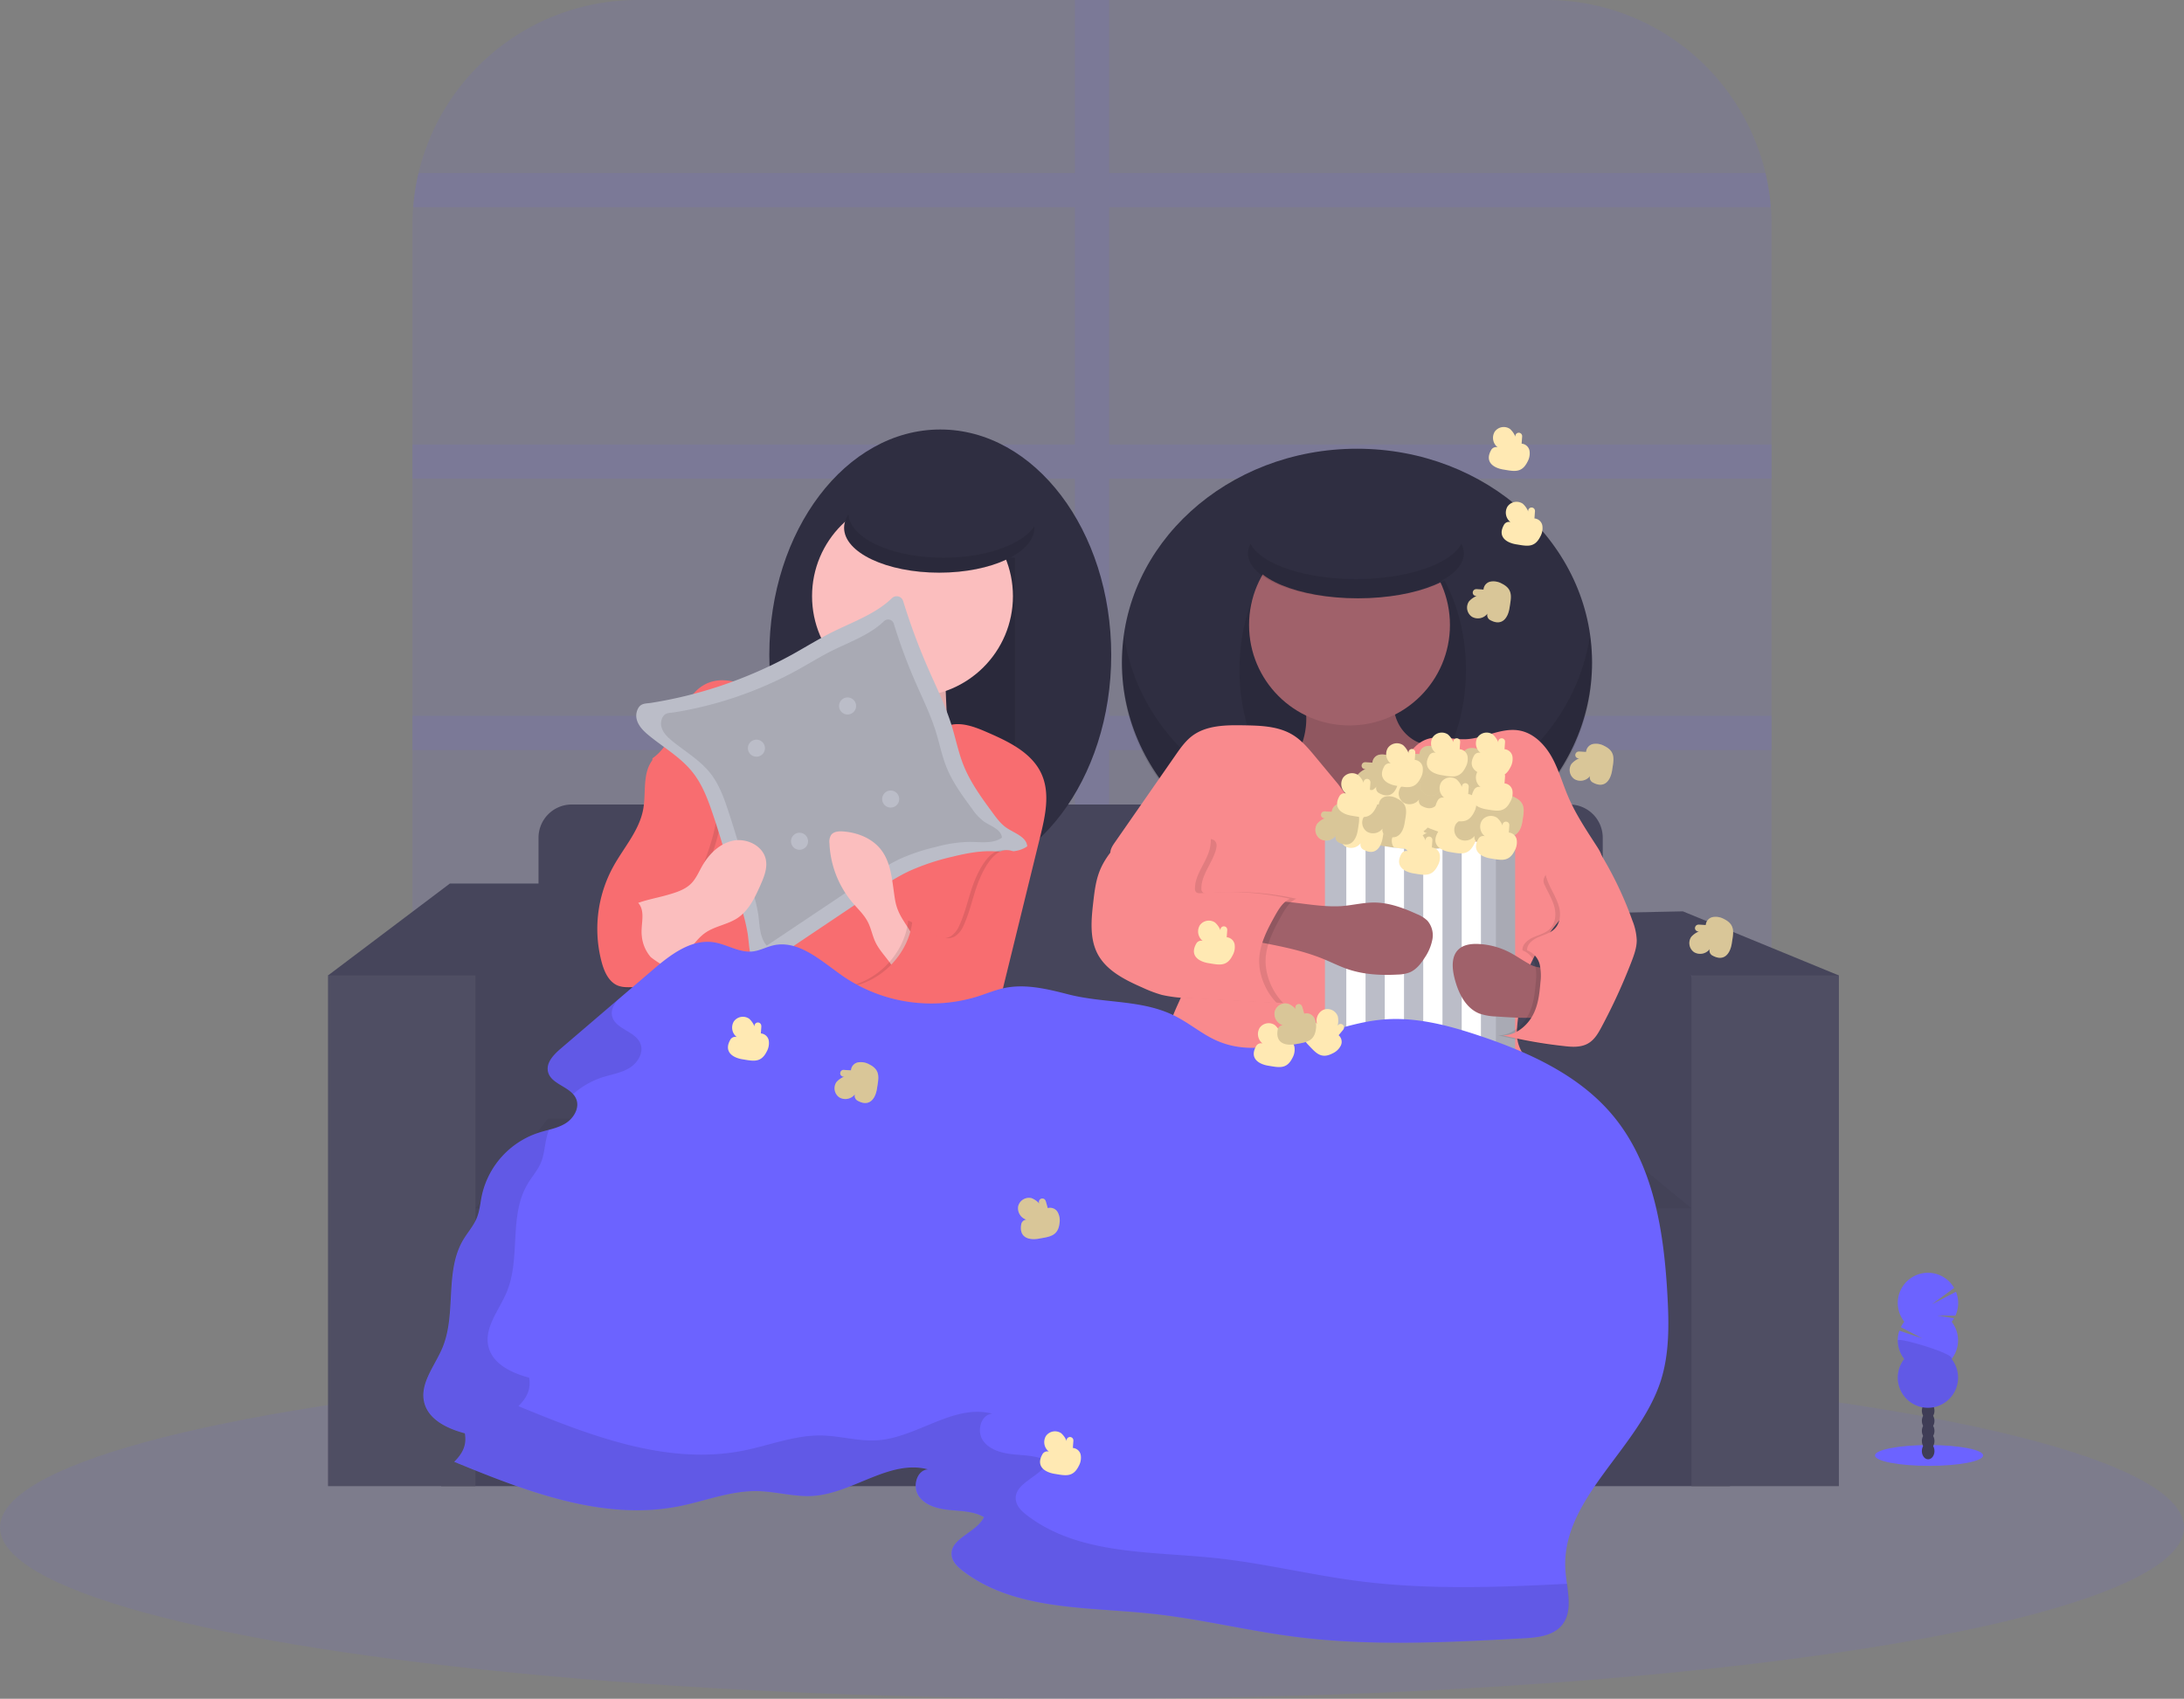 <svg xmlns="http://www.w3.org/2000/svg" data-name="Layer 1" width="1022" height="795"><rect width="100%" height="100%" fill="#808080" stroke="none"/><path d="M829 105.37v425.26A105.34 105.34 0 0 1 723.63 636H298.37a105 105 0 0 1-65.55-22.86 106.41 106.41 0 0 1-20.26-21.34A105.38 105.38 0 0 1 193 530.63V105.37q0-4.23.33-8.37a104 104 0 0 1 2.51-16A105.4 105.4 0 0 1 298.37 0h425.26a105.4 105.4 0 0 1 102.53 81 104 104 0 0 1 2.51 16q.33 4.14.33 8.37Z" fill="#6c63ff" opacity=".1"/><path d="M519 335h310v16H519v111h310v16H519v158h-16V478H193v-16h310V351H193v-16h310V224H193v-16h310V97H193.33a104 104 0 0 1 2.51-16H503V0h16v81h307.16a104 104 0 0 1 2.51 16H519v111h310v16H519Z" fill="#6c63ff" opacity=".1"/><ellipse cx="511" cy="714.83" rx="511" ry="80.17" fill="#6c63ff" opacity=".1"/><ellipse cx="902.7" cy="681.14" rx="25.3" ry="4.87" fill="#6c63ff"/><ellipse cx="902.28" cy="679.08" rx="2.95" ry="3.86" fill="#3f3d56"/><ellipse cx="902.28" cy="674.36" rx="2.95" ry="3.86" fill="#3f3d56"/><ellipse cx="902.28" cy="669.65" rx="2.95" ry="3.86" fill="#3f3d56"/><ellipse cx="902.28" cy="664.94" rx="2.95" ry="3.86" fill="#3f3d56"/><ellipse cx="902.28" cy="660.22" rx="2.95" ry="3.86" fill="#3f3d56"/><ellipse cx="902.28" cy="655.51" rx="2.95" ry="3.86" fill="#3f3d56"/><ellipse cx="902.28" cy="650.8" rx="2.95" ry="3.86" fill="#3f3d56"/><path d="M913.3 618.55a13.58 13.58 0 0 0 1.1-1.62l-7.74-1.27 8.37.06a14.16 14.16 0 0 0 .27-11.18l-11.23 5.83 10.36-7.62a14.12 14.12 0 1 0-23.31 15.8 14.43 14.43 0 0 0-1.61 2.57l10 5.22-10.71-3.6a14.09 14.09 0 0 0 2.27 13.25 14.11 14.11 0 1 0 22.18 0 14.1 14.1 0 0 0 0-17.44Z" fill="#6c63ff"/><path d="M888.1 627.27a14.05 14.05 0 0 0 3 8.72 14.11 14.11 0 1 0 22.18 0c1.91-2.4-25.18-10.3-25.18-8.72Z" opacity=".1"/><path fill="#46455b" d="M206.5 557h603v138.5h-603zm4-143.5-57 43 44 40 25-40 34-43h-46zm589 52-8-9-51-29 47-1 73 30-30 19-31-10z"/><path fill="#46455b" d="m206.5 467.5 50-54v124l-34 28-21-29 5-69zm594 22-9-33-17-22-34-7v138h69l-9-76z"/><path d="M267.55 376.5h466.9A15.55 15.55 0 0 1 750 392.05V534.5H252V392.05a15.55 15.55 0 0 1 15.55-15.55Z" fill="#46455b"/><path fill="#46455b" d="m222.5 565.5 34-42h484l51 42h-569z"/><path opacity=".05" d="m222.5 565.5 34-42h484l51 42h-569z"/><path fill="#46455b" d="M153.5 456.5h69v239h-69z"/><path fill="#fff" opacity=".05" d="M153.5 456.5h69v239h-69z"/><path fill="#46455b" d="M791.5 456.5h69v239h-69z"/><path fill="#fff" opacity=".05" d="M791.5 456.5h69v239h-69z"/><ellipse cx="440" cy="306.5" rx="80" ry="105.5" fill="#2f2e41"/><path fill="#2f2e41" d="M386 261h89v124h-89z"/><path opacity=".1" d="M386 261h89v124h-89z"/><path d="M392.46 333.72a26.08 26.08 0 0 1-23.3 9.34c-.4 6.22 3.82 11.68 7.81 16.47L408.2 397a1.75 1.75 0 0 0 3.1.26l47.7-45.25c-4.76 2-10.39-1.17-13-5.63s-2.87-9.82-3.11-15q-.52-11.6-1-23.18c-.08-1.72-.25-3.62-1.52-4.78a6.52 6.52 0 0 0-3.4-1.29c-7.53-1.29-31-8-35.35-.08-2 3.61-1.1 10.65-2 14.73-1.35 6.05-3.26 12.08-7.16 16.94Z" fill="#fbbebe"/><path d="M392.46 333.72a26.08 26.08 0 0 1-23.3 9.34c-.4 6.22 3.82 11.68 7.81 16.47L408.2 397a1.75 1.75 0 0 0 3.1.26l47.7-45.25c-4.76 2-10.39-1.17-13-5.63s-2.87-9.82-3.11-15q-.52-11.6-1-23.18c-.08-1.72-.25-3.62-1.52-4.78a6.52 6.52 0 0 0-3.4-1.29c-7.53-1.29-31-8-35.35-.08-2 3.61-1.1 10.65-2 14.73-1.35 6.05-3.26 12.08-7.16 16.94Z" opacity=".1"/><circle cx="427" cy="279" r="47" fill="#fbbebe"/><path d="m410 373.64-7.54-23.77c-3-9.52-7.26-20.31-16.76-23.38-6-1.92-12.47-.16-18.72-.69-12.16-1.05-24-10.72-35.37-6.29-14 5.44-13.88 26.94-26.31 35.38 0 20.09 6.49 38.75 10 58.52s4.52 41.11-4.64 59c-3.88 7.58-9.43 14.18-13.57 21.62a67.15 67.15 0 0 0-7.94 40.28q79.62 1 159.26.48c-.49-6.88-3.56-13.66-4.06-20.54a14.21 14.21 0 0 1 .48-6.2c1.17-3 4.15-4.79 6.7-6.74a34.55 34.55 0 0 0 8.53-9.58c3.54-5.89 5.22-12.68 6.86-19.36l19.88-81c2.37-9.65 4.67-20.18.55-29.22-4.52-9.93-15.36-15.09-25.37-19.44-6-2.63-12.9-5.29-19-2.87-5 2-8.14 6.79-11.3 11.13A110.66 110.66 0 0 1 410 373.64Z" fill="#f86d70"/><path d="M304.77 362.02c-1.56 5.84-.69 12.08-1.84 18-1.93 9.91-9.16 17.79-14 26.63a60.57 60.57 0 0 0-5.3 44.92c1.22 4.41 3.39 9.13 7.67 10.75 3.06 1.17 6.48.44 9.75.73 4.32.38 8.81 2.52 12.8.82 4.93-2.1 5.91-8.51 6.45-13.84a162.14 162.14 0 0 1 7.93-36.29c4-11.76 9.49-23.43 9.41-35.86-.06-8.76-11.28-.7-18.6-5.89-8.26-5.82-11.56-20.06-14.27-9.97Z" opacity=".1"/><path d="M302.77 361.02c-1.56 5.84-.69 12.08-1.84 18-1.93 9.91-9.16 17.79-14 26.63a60.57 60.57 0 0 0-5.3 44.92c1.22 4.41 3.39 9.13 7.67 10.75 3.06 1.17 6.48.44 9.75.73 4.32.38 8.81 2.52 12.8.82 4.93-2.1 5.91-8.51 6.45-13.84a162.14 162.14 0 0 1 7.93-36.29c4-11.76 9.49-23.43 9.41-35.86-.06-8.76-3.91-18.44-11.23-23.63-8.26-5.82-18.93-2.32-21.64 7.77Z" fill="#f86d70"/><path d="M371.2 306.03c6-3.36 11.91-7 18.09-10.12 9.66-4.83 20.52-8.6 28.12-16a3.17 3.17 0 0 1 5.22 1.37 295.43 295.43 0 0 0 11.59 31.32c3.84 8.8 8.12 17.44 11 26.6 2 6.37 3.25 13 5.74 19.13 3.25 8 8.44 15.12 13.59 22.1 1.89 2.58 3.84 5.2 6.49 7 3.72 2.53 9.27 4.15 9.66 8.63-4.83 3.49-11.4 2.34-17.35 2.29s-12 1.18-17.88 2.63a107.71 107.71 0 0 0-20 6.68c-6.26 2.95-12 6.83-17.8 10.69l-53.17 35.67c-3.91-4.47-3.76-11-4.6-16.92a88 88 0 0 0-3.08-12.57l-5.3-17.85c-2.52-8.48-5-16.95-7.84-25.34-2.34-7-4.94-14.07-9.52-19.85-5.52-7-13.46-11.54-20.35-17.17-2.44-2-4.85-4.28-5.76-7.3a7.14 7.14 0 0 1 .8-5.92c1.46-2.11 3.55-1.8 5.87-2.17q8.49-1.35 16.84-3.41a204 204 0 0 0 32.27-10.94q8.89-3.84 17.37-8.55Z" fill="#bbbdc8"/><path d="M373.38 313.43c5.27-2.92 10.39-6.12 15.78-8.82 8.44-4.22 17.9-7.5 24.53-13.93a2.76 2.76 0 0 1 4.56 1.19 257 257 0 0 0 10.11 27.32c3.35 7.68 7.08 15.22 9.57 23.21 1.72 5.55 2.83 11.3 5 16.69 2.83 7 7.37 13.19 11.85 19.28a24.77 24.77 0 0 0 5.66 6.1c3.26 2.21 8.1 3.62 8.43 7.54-4.21 3-9.94 2-15.13 2a62.53 62.53 0 0 0-15.59 2.3 93.19 93.19 0 0 0-17.43 5.83 119.35 119.35 0 0 0-15.53 9.36l-46.39 31.07c-3.41-3.9-3.27-9.63-4-14.77a76.83 76.83 0 0 0-2.68-11l-4.63-15.57c-2.2-7.4-4.4-14.79-6.84-22.11-2-6.11-4.3-12.27-8.3-17.32-4.82-6.09-11.74-10.06-17.76-15-2.12-1.73-4.23-3.73-5-6.36a6.21 6.21 0 0 1 .7-5.16c1.27-1.85 3.1-1.58 5.12-1.9q7.41-1.17 14.69-3a176.68 176.68 0 0 0 28.15-9.54q7.75-3.34 15.13-7.41Z" opacity=".1"/><circle cx="353.97" cy="350.14" r="4" fill="#bbbdc8"/><circle cx="396.62" cy="330.39" r="4" fill="#bbbdc8"/><circle cx="374.14" cy="393.7" r="4" fill="#bbbdc8"/><circle cx="416.79" cy="373.95" r="4" fill="#bbbdc8"/><path d="M312.29 418.84c4-1.15 8.21-2.41 11.15-5.36 2.28-2.3 3.55-5.39 5.15-8.21 3.19-5.63 8.24-10.62 14.59-11.86s13.81 2.43 15.17 8.76c.88 4.12-.84 8.31-2.55 12.17-2.56 5.78-5.45 11.84-10.73 15.33-4.62 3.05-10.51 3.72-15.05 6.89-4 2.8-6.52 7.23-10 10.68a26.43 26.43 0 0 1-16.94 7.55 5.73 5.73 0 0 1-2.85-.39 6.29 6.29 0 0 1-2.16-2.13c-2.94-4-5.92-8.12-7.48-12.85-5.43-16.49 9.94-17.21 21.7-20.58Zm106.54 2.2c-1.35-8.06-1.53-16.85-6.51-23.33-4.17-5.41-11.1-8.15-17.92-8.61-2-.14-4.35.06-5.51 1.7a6.1 6.1 0 0 0-.75 3.82A46.13 46.13 0 0 0 399 422.5c2.49 2.92 5.38 5.58 7.12 9 1.52 2.95 2.08 6.32 3.49 9.32 1.84 3.91 5 7 7.42 10.6a30.49 30.49 0 0 1 5.1 17.43c2.64-4.31 2.32-9.7 2.57-14.75.33-7.11 5.31-11 2.08-16.8s-6.78-9.21-7.95-16.26Z" fill="#fbbebe"/><path d="M455.74 413.01c-2.53 6.6-3.83 13.66-6.81 20.07a11.2 11.2 0 0 1-3.88 5c-3.2 2-7.43.76-10.61-1.23s-6-4.73-9.47-6.05c-1.56 15.19-14.18 28.56-29.26 31 9 8.27 18.48 17.46 20.51 29.5.38 2.21.51 4.56 1.69 6.47 1.9 3.05 5.91 4.05 9.51 4 9.15-.07 17.54-4.9 25.18-10 2.58-1.7 5.19-3.52 6.91-6.08s2.46-5.81 3.11-8.91q6.63-31.51 13.25-63.05c1.2-5.71 1-16.93-7.86-15.8-6.01.88-10.41 10.25-12.27 15.08Z" opacity=".1"/><path d="M457.74 413.01c-2.53 6.6-3.83 13.66-6.81 20.07a11.2 11.2 0 0 1-3.88 5c-3.2 2-7.43.76-10.61-1.23s-6-4.73-9.47-6.05c-1.56 15.19-14.18 28.56-29.26 31 9 8.27 18.48 17.46 20.51 29.5.38 2.21.51 4.56 1.69 6.47 1.9 3.05 5.91 4.05 9.51 4 9.15-.07 17.54-4.9 25.18-10 2.58-1.7 5.19-3.52 6.91-6.08s2.46-5.81 3.11-8.91q6.63-31.51 13.25-63.05c1.2-5.71 1-16.93-7.86-15.8-6.01.88-10.41 10.25-12.27 15.08Zm-145.88 39c-.36 1.83-2.17 2.94-3.81 3.82-3.17 1.71-6.62 3.48-10.19 3s-6.56-3.12-8.9-5.92a22.82 22.82 0 0 1-3-4.36c-3.61-7.13-4-37.47 10.92-27.57 6.16 4.1 2.69 11.1 3.46 17.13a17.52 17.52 0 0 0 4.09 9.7c.45.52 7.2 5.38 7.43 4.2Z" fill="#f86d70"/><ellipse cx="439.5" cy="247" rx="44.5" ry="21" fill="#2f2e41"/><path d="M441.5 261c-24.08 0-43.67-9-44.46-20.3a11.34 11.34 0 0 0-2 6.3c0 11.6 19.92 21 44.5 21s44.5-9.4 44.5-21v-.7c-5.75 8.52-22.61 14.7-42.54 14.7Z" opacity=".1"/><ellipse cx="635" cy="310" rx="110" ry="100" fill="#2f2e41"/><path d="M635 384c-55.71 0-101.75-37.66-109-86.5a92.66 92.66 0 0 0-1 13.5c0 55.23 49.25 100 110 100s110-44.77 110-100a92.66 92.66 0 0 0-1-13.5c-7.25 48.84-53.29 86.5-109 86.5Z" opacity=".1"/><ellipse cx="633" cy="313.5" rx="53" ry="71.5" fill="#2f2e41"/><ellipse cx="633" cy="313.5" rx="53" ry="71.5" opacity=".1"/><path d="M608.63 349.74c-2 4.94-6 10.19-12 10.57 8 6.57 16.1 13.21 25.66 18s20.88 7.6 31.76 5.88c7.68-1.21 14.66-4.58 21.18-8.27 11.1-6.28 22-14.53 24.81-25.71a181.38 181.38 0 0 1-25-.47c-4.31-.37-8.72-.94-12.46-2.82a19.43 19.43 0 0 1-9.57-11.7c-1.49-4.72-1.46-9.69-1.19-14.58.15-2.85.26-6-1.93-8.18s-5.81-2.47-9.1-2.54a125.05 125.05 0 0 0-19.79 1.17 68 68 0 0 0-10.19 1.85c-4.34 1.32-3.93.81-2.88 4.44 3.26 11.12 5.25 21.12.7 32.36Z" fill="#a0616a"/><path d="M608.63 349.74c-2 4.94-6 10.19-12 10.57 8 6.57 16.1 13.21 25.66 18s20.88 7.6 31.76 5.88c7.68-1.21 14.66-4.58 21.18-8.27 11.1-6.28 22-14.53 24.81-25.71a181.38 181.38 0 0 1-25-.47c-4.31-.37-8.72-.94-12.46-2.82a19.43 19.43 0 0 1-9.57-11.7c-1.49-4.72-1.46-9.69-1.19-14.58.15-2.85.26-6-1.93-8.18s-5.81-2.47-9.1-2.54a125.05 125.05 0 0 0-19.79 1.17 68 68 0 0 0-10.19 1.85c-4.34 1.32-3.93.81-2.88 4.44 3.26 11.12 5.25 21.12.7 32.36Z" opacity=".1"/><circle cx="631.5" cy="292.5" r="47" fill="#a0616a"/><path d="M615.3 353.88c-3.07-3.68-6.23-7.44-10.32-9.94-6.7-4.11-15-4.37-22.85-4.5-8.51-.15-17.76-.07-24.49 5.14-3 2.35-5.3 5.57-7.49 8.73l-28.51 41c-1.11 1.6-2.28 3.41-2 5.34a7.84 7.84 0 0 0 2 3.69L553 442.5c1.79 2.23 3.64 4.58 4.24 7.38s-.14 5.74-1.1 8.46c-3.79 10.79-11 21-10.34 32.37.47 7.42 4.35 14.24 9.1 20 10.9 13.13 26.59 21.67 43 26.33s33.64 5.68 50.71 5.79c32.18.21 66-3.3 92.58-21.45L720.3 501.7c-4.13-3.9-8.46-8.1-9.89-13.6-1-3.7-.52-7.6-.07-11.39.84-6.93 1.68-13.91 3.92-20.51 6.23-18.39 22.24-31.48 32.92-47.69 1.34-2 2.64-4.3 2.49-6.73-.12-2.05-1.26-3.88-2.37-5.6-4.88-7.57-9.94-15.1-13.48-23.38-2.64-6.16-4.43-12.71-7.7-18.56s-8.46-11.11-15-12.34c-8.42-1.58-16.63 3.69-25.18 4.05-6.26.27-12.79-2.08-18.64.15-6.94 2.65-10 10.47-13.89 16.82-2.87 4.73-11.43 17.67-18.14 14.49-3.65-1.74-7-8-9.62-11.07Z" fill="#f98a8d"/><path d="M652.74 385.67a8.06 8.06 0 0 0-5.22-.94 4.09 4.09 0 0 0-3.31 3.74l-2.89-.17a3.23 3.23 0 0 0-1 .05 1.611 1.611 0 0 0 .68 3.15 9.64 9.64 0 0 0-3.69 2.6 5.17 5.17 0 0 0 1.4 7.14 5.6 5.6 0 0 0 7.26-1.48 2.63 2.63 0 0 0 1.4 3.09c5.42 2.93 8.18-1.05 8.92-5.66.84-5.06 1.92-8.82-3.55-11.52Z" fill="#ffe9b3"/><path d="M652.74 385.67a8.06 8.06 0 0 0-5.22-.94 4.09 4.09 0 0 0-3.31 3.74l-2.89-.17a3.23 3.23 0 0 0-1 .05 1.611 1.611 0 0 0 .68 3.15 9.64 9.64 0 0 0-3.69 2.6 5.17 5.17 0 0 0 1.4 7.14 5.6 5.6 0 0 0 7.26-1.48 2.63 2.63 0 0 0 1.4 3.09c5.42 2.93 8.18-1.05 8.92-5.66.84-5.06 1.92-8.82-3.55-11.52Z" opacity=".15"/><path d="M667.5 382.27a8 8 0 0 0-5.22-.93 4.06 4.06 0 0 0-3.3 3.73l-2.89-.17a3.3 3.3 0 0 0-1 .05 1.66 1.66 0 0 0-1.13 1.91 1.64 1.64 0 0 0 1.87 1.19 9.71 9.71 0 0 0-3.69 2.6 5.18 5.18 0 0 0 1.4 7.14 5.61 5.61 0 0 0 7.27-1.47 2.62 2.62 0 0 0 1.39 3.08c5.43 2.94 8.18-1 8.93-5.65.77-5.02 1.87-8.78-3.63-11.48Z" fill="#ffe9b3"/><path d="M679.54 383.99a8 8 0 0 0-5.21-.93 4.06 4.06 0 0 0-3.31 3.73l-2.89-.17a3.22 3.22 0 0 0-1 .05 1.66 1.66 0 0 0-1.13 1.91 1.64 1.64 0 0 0 1.87 1.19 9.56 9.56 0 0 0-3.69 2.6 5.17 5.17 0 0 0 1.4 7.14 5.59 5.59 0 0 0 7.26-1.47 2.62 2.62 0 0 0 1.4 3.08c5.42 2.94 8.17-1.05 8.92-5.65.78-4.97 1.84-8.78-3.62-11.48Z" fill="#ffe9b3"/><path d="M679.54 383.99a8 8 0 0 0-5.21-.93 4.06 4.06 0 0 0-3.31 3.73l-2.89-.17a3.22 3.22 0 0 0-1 .05 1.66 1.66 0 0 0-1.13 1.91 1.64 1.64 0 0 0 1.87 1.19 9.56 9.56 0 0 0-3.69 2.6 5.17 5.17 0 0 0 1.4 7.14 5.59 5.59 0 0 0 7.26-1.47 2.62 2.62 0 0 0 1.4 3.08c5.42 2.94 8.17-1.05 8.92-5.65.78-4.97 1.84-8.78-3.62-11.48Z" opacity=".15"/><path d="M709 391v107.42a2.59 2.59 0 0 1-2.58 2.58h-83.84a2.59 2.59 0 0 1-2.58-2.58V391a2.58 2.58 0 0 1 3.61-2.37q3.2 1.38 6.39 2.55 4.5 1.65 9 2.87c3 .81 6 1.48 9 2s6 .92 9 1.16 6 .34 9 .28 6-.23 9-.56 6-.82 9-1.45 6-1.37 9-2.28c2.33-.71 4.67-1.5 7-2.38 1.8-.67 3.59-1.4 5.39-2.18A2.58 2.58 0 0 1 709 391Z" fill="#bbbdc8"/><path d="M639 394.05v107h-9V391.18q4.5 1.65 9 2.87Zm18 3.15V501h-9V396c3 .58 6 .96 9 1.2Zm18-.28V501h-9V397.5q4.5-.08 9-.58Zm18-3.73V501h-9V395.5q4.5-.94 9-2.31Z" fill="#fff"/><path d="M709 391v107.42a2.59 2.59 0 0 1-2.58 2.58H700V390.81c1.8-.67 3.59-1.4 5.39-2.18A2.58 2.58 0 0 1 709 391Z" opacity=".1"/><path d="M643.41 380.55a8 8 0 0 0-5.21-.93 4.06 4.06 0 0 0-3.31 3.73l-2.89-.17a3.22 3.22 0 0 0-1 .05 1.66 1.66 0 0 0-1.13 1.91 1.64 1.64 0 0 0 1.87 1.19 9.56 9.56 0 0 0-3.69 2.6 5.17 5.17 0 0 0 1.4 7.14 5.6 5.6 0 0 0 7.26-1.47 2.62 2.62 0 0 0 1.4 3.08c5.42 2.93 8.17-1.05 8.92-5.65.78-5.02 1.86-8.78-3.62-11.48Zm15-17a8 8 0 0 0-5.21-.93 4.06 4.06 0 0 0-3.31 3.73l-2.89-.17a3.22 3.22 0 0 0-1 .05 1.66 1.66 0 0 0-1.13 1.91 1.64 1.64 0 0 0 1.87 1.19 9.56 9.56 0 0 0-3.69 2.6 5.17 5.17 0 0 0 1.4 7.14 5.6 5.6 0 0 0 7.26-1.47 2.62 2.62 0 0 0 1.4 3.08c5.42 2.93 8.17-1.05 8.92-5.65.78-5.02 1.86-8.78-3.62-11.48Z" fill="#ffe9b3"/><path d="M668.6 386.64a8 8 0 0 0 1.93-4.94 4.06 4.06 0 0 0-3-4l.73-2.8a3 3 0 0 0 .15-1 1.591 1.591 0 0 0-3.18.12 9.57 9.57 0 0 0-1.83-4.12 5.18 5.18 0 0 0-7.28 0 5.6 5.6 0 0 0 0 7.41 2.63 2.63 0 0 0-3.3.78c-3.93 4.74-.56 8.22 3.81 9.85 4.78 1.76 8.26 3.56 11.97-1.3Z" fill="#ffe9b3"/><path d="M681.6 386.64a8 8 0 0 0 1.93-4.94 4.06 4.06 0 0 0-3-4l.73-2.8a3 3 0 0 0 .15-1 1.591 1.591 0 0 0-3.18.12 9.57 9.57 0 0 0-1.83-4.12 5.18 5.18 0 0 0-7.28 0 5.6 5.6 0 0 0 0 7.41 2.63 2.63 0 0 0-3.3.78c-3.93 4.74-.56 8.22 3.81 9.85 4.78 1.76 8.26 3.56 11.97-1.3Z" fill="#ffe9b3"/><path d="M689.74 395.19a8 8 0 0 0 1-5.21 4.07 4.07 0 0 0-3.7-3.35l.21-2.88a3.3 3.3 0 0 0 0-1 1.59 1.59 0 0 0-3.1.71 9.73 9.73 0 0 0-2.56-3.72 5.18 5.18 0 0 0-7.16 1.32 5.6 5.6 0 0 0 1.4 7.28 2.63 2.63 0 0 0-3.1 1.37c-3 5.39 1 8.19 5.56 9 4.95.79 8.71 1.92 11.45-3.52Zm-40-16a8 8 0 0 0 1-5.21 4.07 4.07 0 0 0-3.7-3.35l.21-2.88a3.3 3.3 0 0 0 0-1 1.59 1.59 0 0 0-3.1.71 9.73 9.73 0 0 0-2.56-3.72 5.18 5.18 0 0 0-7.16 1.32 5.6 5.6 0 0 0 1.4 7.28 2.63 2.63 0 0 0-3.1 1.37c-3 5.39 1 8.19 5.56 9 4.95.79 8.71 1.92 11.45-3.52Z" fill="#ffe9b3"/><path d="M653.74 373.67a8.06 8.06 0 0 0-5.22-.94 4.09 4.09 0 0 0-3.31 3.74l-2.89-.17a3.23 3.23 0 0 0-1 .05 1.611 1.611 0 0 0 .68 3.15 9.64 9.64 0 0 0-3.69 2.6 5.17 5.17 0 0 0 1.4 7.14 5.6 5.6 0 0 0 7.26-1.48 2.63 2.63 0 0 0 1.4 3.09c5.42 2.93 8.18-1.05 8.92-5.66.84-5.06 1.92-8.82-3.55-11.52Z" fill="#ffe9b3"/><path d="M653.74 373.67a8.06 8.06 0 0 0-5.22-.94 4.09 4.09 0 0 0-3.31 3.74l-2.89-.17a3.23 3.23 0 0 0-1 .05 1.611 1.611 0 0 0 .68 3.15 9.64 9.64 0 0 0-3.69 2.6 5.17 5.17 0 0 0 1.4 7.14 5.6 5.6 0 0 0 7.26-1.48 2.63 2.63 0 0 0 1.4 3.09c5.42 2.93 8.18-1.05 8.92-5.66.84-5.06 1.92-8.82-3.55-11.52Z" opacity=".15"/><path d="M696.75 377.11a8 8 0 0 0-5.22-.93 4.07 4.07 0 0 0-3.31 3.73l-2.88-.17a3.28 3.28 0 0 0-1 .05 1.66 1.66 0 0 0-1.13 1.91 1.64 1.64 0 0 0 1.87 1.19 9.71 9.71 0 0 0-3.69 2.6 5.18 5.18 0 0 0 1.4 7.14 5.6 5.6 0 0 0 7.26-1.47 2.62 2.62 0 0 0 1.4 3.08c5.42 2.93 8.18-1.05 8.92-5.66.77-5.01 1.85-8.77-3.62-11.47Z" fill="#ffe9b3"/><path d="M696.75 377.11a8 8 0 0 0-5.22-.93 4.07 4.07 0 0 0-3.31 3.73l-2.88-.17a3.28 3.28 0 0 0-1 .05 1.66 1.66 0 0 0-1.13 1.91 1.64 1.64 0 0 0 1.87 1.19 9.71 9.71 0 0 0-3.69 2.6 5.18 5.18 0 0 0 1.4 7.14 5.6 5.6 0 0 0 7.26-1.47 2.62 2.62 0 0 0 1.4 3.08c5.42 2.93 8.18-1.05 8.92-5.66.77-5.01 1.85-8.77-3.62-11.47Z" opacity=".15"/><path d="M670.75 360.11a8 8 0 0 0-5.22-.93 4.07 4.07 0 0 0-3.31 3.73l-2.88-.17a3.28 3.28 0 0 0-1 .05 1.66 1.66 0 0 0-1.13 1.91 1.64 1.64 0 0 0 1.87 1.19 9.71 9.71 0 0 0-3.69 2.6 5.18 5.18 0 0 0 1.4 7.14 5.6 5.6 0 0 0 7.26-1.47 2.62 2.62 0 0 0 1.4 3.08c5.42 2.93 8.18-1.05 8.92-5.66.77-5.01 1.85-8.77-3.62-11.47Z" fill="#ffe9b3"/><path d="M670.75 360.11a8 8 0 0 0-5.22-.93 4.07 4.07 0 0 0-3.31 3.73l-2.88-.17a3.28 3.28 0 0 0-1 .05 1.66 1.66 0 0 0-1.13 1.91 1.64 1.64 0 0 0 1.87 1.19 9.71 9.71 0 0 0-3.69 2.6 5.18 5.18 0 0 0 1.4 7.14 5.6 5.6 0 0 0 7.26-1.47 2.62 2.62 0 0 0 1.4 3.08c5.42 2.93 8.18-1.05 8.92-5.66.77-5.01 1.85-8.77-3.62-11.47Z" opacity=".15"/><path d="M650.75 354.11a8 8 0 0 0-5.22-.93 4.07 4.07 0 0 0-3.31 3.73l-2.88-.17a3.28 3.28 0 0 0-1 .05 1.66 1.66 0 0 0-1.13 1.91 1.64 1.64 0 0 0 1.87 1.19 9.71 9.71 0 0 0-3.69 2.6 5.18 5.18 0 0 0 1.4 7.14 5.6 5.6 0 0 0 7.26-1.47 2.62 2.62 0 0 0 1.4 3.08c5.42 2.93 8.18-1.05 8.92-5.66.77-5.01 1.85-8.77-3.62-11.47Z" fill="#ffe9b3"/><path d="M650.75 354.11a8 8 0 0 0-5.22-.93 4.07 4.07 0 0 0-3.31 3.73l-2.88-.17a3.28 3.28 0 0 0-1 .05 1.66 1.66 0 0 0-1.13 1.91 1.64 1.64 0 0 0 1.87 1.19 9.71 9.71 0 0 0-3.69 2.6 5.18 5.18 0 0 0 1.4 7.14 5.6 5.6 0 0 0 7.26-1.47 2.62 2.62 0 0 0 1.4 3.08c5.42 2.93 8.18-1.05 8.92-5.66.77-5.01 1.85-8.77-3.62-11.47Z" opacity=".15"/><path d="M672.75 350.11a8 8 0 0 0-5.22-.93 4.07 4.07 0 0 0-3.31 3.73l-2.88-.17a3.28 3.28 0 0 0-1 .05 1.66 1.66 0 0 0-1.13 1.91 1.64 1.64 0 0 0 1.87 1.19 9.71 9.71 0 0 0-3.69 2.6 5.18 5.18 0 0 0 1.4 7.14 5.6 5.6 0 0 0 7.26-1.47 2.62 2.62 0 0 0 1.4 3.08c5.42 2.93 8.18-1.05 8.92-5.66.77-5.01 1.85-8.77-3.62-11.47Z" fill="#ffe9b3"/><path d="M672.75 350.11a8 8 0 0 0-5.22-.93 4.07 4.07 0 0 0-3.31 3.73l-2.88-.17a3.28 3.28 0 0 0-1 .05 1.66 1.66 0 0 0-1.13 1.91 1.64 1.64 0 0 0 1.87 1.19 9.71 9.71 0 0 0-3.69 2.6 5.18 5.18 0 0 0 1.4 7.14 5.6 5.6 0 0 0 7.26-1.47 2.62 2.62 0 0 0 1.4 3.08c5.42 2.93 8.18-1.05 8.92-5.66.77-5.01 1.85-8.77-3.62-11.47Z" opacity=".15"/><path d="M680.75 356.11a8 8 0 0 0-5.22-.93 4.07 4.07 0 0 0-3.31 3.73l-2.88-.17a3.28 3.28 0 0 0-1 .05 1.66 1.66 0 0 0-1.13 1.91 1.64 1.64 0 0 0 1.87 1.19 9.71 9.71 0 0 0-3.69 2.6 5.18 5.18 0 0 0 1.4 7.14 5.6 5.6 0 0 0 7.26-1.47 2.62 2.62 0 0 0 1.4 3.08c5.42 2.93 8.18-1.05 8.92-5.66.77-5.01 1.85-8.77-3.62-11.47Z" fill="#ffe9b3"/><path d="M680.75 356.11a8 8 0 0 0-5.22-.93 4.07 4.07 0 0 0-3.31 3.73l-2.88-.17a3.28 3.28 0 0 0-1 .05 1.66 1.66 0 0 0-1.13 1.91 1.64 1.64 0 0 0 1.87 1.19 9.71 9.71 0 0 0-3.69 2.6 5.18 5.18 0 0 0 1.4 7.14 5.6 5.6 0 0 0 7.26-1.47 2.62 2.62 0 0 0 1.4 3.08c5.42 2.93 8.18-1.05 8.92-5.66.77-5.01 1.85-8.77-3.62-11.47Z" opacity=".15"/><path d="M631.75 377.11a8 8 0 0 0-5.22-.93 4.07 4.07 0 0 0-3.31 3.73l-2.88-.17a3.28 3.28 0 0 0-1 .05 1.66 1.66 0 0 0-1.13 1.91 1.64 1.64 0 0 0 1.87 1.19 9.71 9.71 0 0 0-3.69 2.6 5.18 5.18 0 0 0 1.4 7.14 5.6 5.6 0 0 0 7.26-1.47 2.62 2.62 0 0 0 1.4 3.08c5.42 2.93 8.18-1.05 8.92-5.66.77-5.01 1.85-8.77-3.62-11.47Z" fill="#ffe9b3"/><path d="M631.75 377.11a8 8 0 0 0-5.22-.93 4.07 4.07 0 0 0-3.31 3.73l-2.88-.17a3.28 3.28 0 0 0-1 .05 1.66 1.66 0 0 0-1.13 1.91 1.64 1.64 0 0 0 1.87 1.19 9.71 9.71 0 0 0-3.69 2.6 5.18 5.18 0 0 0 1.4 7.14 5.6 5.6 0 0 0 7.26-1.47 2.62 2.62 0 0 0 1.4 3.08c5.42 2.93 8.18-1.05 8.92-5.66.77-5.01 1.85-8.77-3.62-11.47Z" opacity=".15"/><path d="M689.75 363.11a8 8 0 0 0-5.22-.93 4.07 4.07 0 0 0-3.31 3.73l-2.88-.17a3.28 3.28 0 0 0-1 .05 1.66 1.66 0 0 0-1.13 1.91 1.64 1.64 0 0 0 1.87 1.19 9.71 9.71 0 0 0-3.69 2.6 5.18 5.18 0 0 0 1.4 7.14 5.6 5.6 0 0 0 7.26-1.47 2.62 2.62 0 0 0 1.4 3.08c5.42 2.93 8.18-1.05 8.92-5.66.77-5.01 1.85-8.77-3.62-11.47Z" fill="#ffe9b3"/><path d="M689.75 363.11a8 8 0 0 0-5.22-.93 4.07 4.07 0 0 0-3.31 3.73l-2.88-.17a3.28 3.28 0 0 0-1 .05 1.66 1.66 0 0 0-1.13 1.91 1.64 1.64 0 0 0 1.87 1.19 9.71 9.71 0 0 0-3.69 2.6 5.18 5.18 0 0 0 1.4 7.14 5.6 5.6 0 0 0 7.26-1.47 2.62 2.62 0 0 0 1.4 3.08c5.42 2.93 8.18-1.05 8.92-5.66.77-5.01 1.85-8.77-3.62-11.47Z" opacity=".15"/><path d="M708.75 373.11a8 8 0 0 0-5.22-.93 4.07 4.07 0 0 0-3.31 3.73l-2.88-.17a3.28 3.28 0 0 0-1 .05 1.66 1.66 0 0 0-1.13 1.91 1.64 1.64 0 0 0 1.87 1.19 9.71 9.71 0 0 0-3.69 2.6 5.18 5.18 0 0 0 1.4 7.14 5.6 5.6 0 0 0 7.26-1.47 2.62 2.62 0 0 0 1.4 3.08c5.42 2.93 8.18-1.05 8.92-5.66.77-5.01 1.85-8.77-3.62-11.47Z" fill="#ffe9b3"/><path d="M708.75 373.11a8 8 0 0 0-5.22-.93 4.07 4.07 0 0 0-3.31 3.73l-2.88-.17a3.28 3.28 0 0 0-1 .05 1.66 1.66 0 0 0-1.13 1.91 1.64 1.64 0 0 0 1.87 1.19 9.71 9.71 0 0 0-3.69 2.6 5.18 5.18 0 0 0 1.4 7.14 5.6 5.6 0 0 0 7.26-1.47 2.62 2.62 0 0 0 1.4 3.08c5.42 2.93 8.18-1.05 8.92-5.66.77-5.01 1.85-8.77-3.62-11.47Z" opacity=".15"/><path d="M692.75 351.11a8 8 0 0 0-5.22-.93 4.07 4.07 0 0 0-3.31 3.73l-2.88-.17a3.28 3.28 0 0 0-1 .05 1.66 1.66 0 0 0-1.13 1.91 1.64 1.64 0 0 0 1.87 1.19 9.71 9.71 0 0 0-3.69 2.6 5.18 5.18 0 0 0 1.4 7.14 5.6 5.6 0 0 0 7.26-1.47 2.62 2.62 0 0 0 1.4 3.08c5.42 2.93 8.18-1.05 8.92-5.66.77-5.01 1.85-8.77-3.62-11.47Z" fill="#ffe9b3"/><path d="M692.75 351.11a8 8 0 0 0-5.22-.93 4.07 4.07 0 0 0-3.31 3.73l-2.88-.17a3.28 3.28 0 0 0-1 .05 1.66 1.66 0 0 0-1.13 1.91 1.64 1.64 0 0 0 1.87 1.19 9.71 9.71 0 0 0-3.69 2.6 5.18 5.18 0 0 0 1.4 7.14 5.6 5.6 0 0 0 7.26-1.47 2.62 2.62 0 0 0 1.4 3.08c5.42 2.93 8.18-1.05 8.92-5.66.77-5.01 1.85-8.77-3.62-11.47Z" opacity=".15"/><path d="M706.74 375.19a8 8 0 0 0 1-5.21 4.07 4.07 0 0 0-3.7-3.35l.21-2.88a3.3 3.3 0 0 0 0-1 1.59 1.59 0 0 0-3.1.71 9.73 9.73 0 0 0-2.56-3.72 5.18 5.18 0 0 0-7.16 1.32 5.6 5.6 0 0 0 1.4 7.28 2.63 2.63 0 0 0-3.1 1.37c-3 5.39 1 8.19 5.56 9 4.95.79 8.71 1.92 11.45-3.52Z" fill="#ffe9b3"/><path d="M706.74 359.19a8 8 0 0 0 1-5.21 4.07 4.07 0 0 0-3.7-3.35l.21-2.88a3.3 3.3 0 0 0 0-1 1.59 1.59 0 0 0-3.1.71 9.73 9.73 0 0 0-2.56-3.72 5.18 5.18 0 0 0-7.16 1.32 5.6 5.6 0 0 0 1.4 7.28 2.63 2.63 0 0 0-3.1 1.37c-3 5.39 1 8.19 5.56 9 4.95.79 8.71 1.92 11.45-3.52Zm-17 21a8 8 0 0 0 1-5.21 4.07 4.07 0 0 0-3.7-3.35l.21-2.88a3.3 3.3 0 0 0 0-1 1.59 1.59 0 0 0-3.1.71 9.73 9.73 0 0 0-2.56-3.72 5.18 5.18 0 0 0-7.16 1.32 5.6 5.6 0 0 0 1.4 7.28 2.63 2.63 0 0 0-3.1 1.37c-3 5.39 1 8.19 5.56 9 4.95.79 8.71 1.92 11.45-3.52Zm19 18a8 8 0 0 0 1-5.21 4.07 4.07 0 0 0-3.7-3.35l.21-2.88a3.3 3.3 0 0 0 0-1 1.59 1.59 0 0 0-3.1.71 9.73 9.73 0 0 0-2.56-3.72 5.18 5.18 0 0 0-7.16 1.32 5.6 5.6 0 0 0 1.4 7.28 2.63 2.63 0 0 0-3.1 1.37c-3 5.39 1 8.19 5.56 9 4.95.79 8.71 1.92 11.45-3.52Zm-36 7a8 8 0 0 0 1-5.21 4.07 4.07 0 0 0-3.7-3.35l.21-2.88a3.3 3.3 0 0 0 0-1 1.59 1.59 0 0 0-3.1.71 9.73 9.73 0 0 0-2.56-3.72 5.18 5.18 0 0 0-7.16 1.32 5.6 5.6 0 0 0 1.4 7.28 2.63 2.63 0 0 0-3.1 1.37c-3 5.39 1 8.19 5.56 9 4.95.79 8.71 1.92 11.45-3.52Zm-8-41a8 8 0 0 0 1-5.21 4.07 4.07 0 0 0-3.7-3.35l.21-2.88a3.3 3.3 0 0 0 0-1 1.59 1.59 0 0 0-3.1.71 9.73 9.73 0 0 0-2.56-3.72 5.18 5.18 0 0 0-7.16 1.32 5.6 5.6 0 0 0 1.4 7.28 2.63 2.63 0 0 0-3.1 1.37c-3 5.39 1 8.19 5.56 9 4.95.79 8.71 1.92 11.45-3.52Zm21-5a8 8 0 0 0 1-5.21 4.07 4.07 0 0 0-3.7-3.35l.21-2.88a3.3 3.3 0 0 0 0-1 1.59 1.59 0 0 0-3.1.71 9.73 9.73 0 0 0-2.56-3.72 5.18 5.18 0 0 0-7.16 1.32 5.6 5.6 0 0 0 1.4 7.28 2.63 2.63 0 0 0-3.1 1.37c-3 5.39 1 8.19 5.56 9 4.95.79 8.71 1.92 11.45-3.52Zm-42 19a8 8 0 0 0 1-5.21 4.07 4.07 0 0 0-3.7-3.35l.21-2.88a3.3 3.3 0 0 0 0-1 1.59 1.59 0 0 0-3.1.71 9.73 9.73 0 0 0-2.56-3.72 5.18 5.18 0 0 0-7.16 1.32 5.6 5.6 0 0 0 1.4 7.28 2.63 2.63 0 0 0-3.1 1.37c-3 5.39 1 8.19 5.56 9 4.95.79 8.71 1.92 11.45-3.52Z" fill="#ffe9b3"/><path d="M627.81 424.06c5.2-.42 10.33-1.75 15.55-1.68 6.83.09 13.4 2.56 19.62 5.38a15.47 15.47 0 0 1 4.94 3.08 10.43 10.43 0 0 1 2.38 8.72 22.58 22.58 0 0 1-3.58 8.58c-1.82 2.89-4.07 5.74-7.24 7a17.38 17.38 0 0 1-5.51.95c-7.83.43-15.81 0-23.24-2.51-3.81-1.3-7.42-3.12-11.15-4.66-11.89-4.92-24.75-6.86-37.38-9.34a3.84 3.84 0 0 1-1.78-.69c-2.63-2.27 3.08-10.45 4.42-12.74 2.26-3.89 4.31-4.31 8.89-4.42 11.44-.29 22.61 3.04 34.08 2.33Zm88.97 27.67c-3.62-1.78-6.87-4.24-10.46-6.09a35.26 35.26 0 0 0-14.57-3.87c-3.29-.15-6.87.29-9.26 2.56-3.41 3.24-3 8.75-1.88 13.32 1.7 6.85 5.12 14.1 11.69 16.69a26.59 26.59 0 0 0 8 1.37c12.17.84 24.84 1.6 36.12-3a3.66 3.66 0 0 0 2-1.53c.49-1 0-2.2-.5-3.21-1.8-3.62-4.65-11.21-8.13-13.47-3.24-2.17-8.97-.79-13.01-2.77Z" fill="#a0616a"/><path d="M745.38 397.27a170.08 170.08 0 0 1 16.34 33.63 27.8 27.8 0 0 1 2 9.09c0 3.47-1.21 6.83-2.48 10.11a271 271 0 0 1-14.06 30.64c-1.6 3-3.43 6.13-6.6 7.78-3.33 1.74-7.43 1.47-11.24 1A217.14 217.14 0 0 1 701 484.5c5.87.19 11.17-4.21 13.88-9s3.31-10.27 3.76-15.62a23.71 23.71 0 0 0-.36-8.65 9.4 9.4 0 0 0-5.82-6.45c-.27-2.61 2.22-4.8 4.79-6s5.49-1.87 7.58-3.67c3.08-2.64 3.52-7.05 2.51-10.79s-3.21-7.12-4.77-10.71c-2.19-5 9.11-10.26 9.56-15.66.1-1.22-.76 1 0 0s5.48 2.47 6.55 2c7.03-3.04 2.81-8.86 6.7-2.68Z" opacity=".1"/><path d="M747.56 397.27a170.68 170.68 0 0 1 16.35 33.63 27.53 27.53 0 0 1 2 9.09c0 3.47-1.21 6.83-2.47 10.11a272.79 272.79 0 0 1-14.06 30.64c-1.6 3-3.43 6.13-6.6 7.78-3.33 1.74-7.44 1.47-11.24 1a216.55 216.55 0 0 1-28.35-5.02c5.86.19 11.17-4.21 13.87-9s3.32-10.27 3.77-15.62a23.93 23.93 0 0 0-.36-8.65 9.44 9.44 0 0 0-5.82-6.45c-.28-2.61 2.22-4.8 4.79-6s5.49-1.87 7.58-3.67c3.07-2.64 3.51-7.05 2.5-10.79s-3.21-7.12-4.77-10.71a33.21 33.21 0 0 1-2.66-15.92 6.72 6.72 0 0 1 1.06-3.51 6.86 6.86 0 0 1 2.79-2c7.06-3 17.73-1.09 21.62 5.09Z" fill="#f98a8d"/><path d="M533.8 387.35c-6.49 6-13.19 12.34-16.35 20.61-1.72 4.51-2.29 9.37-2.85 14.17-.94 8.18-1.79 16.94 2 24.24 4.2 8 13 12.29 21.26 15.92a59 59 0 0 0 8.85 3.32 62.17 62.17 0 0 0 12.1 1.48l41.69 2.32c-5.44-5.48-8.92-14.06-8.18-21.75.67-6.87 4-13.17 7.35-19.18 1.74-3.1 3.71-6.36 6.92-7.89a134.53 134.53 0 0 0-41.4-2.6c-.93.08-2 .11-2.61-.63a2.5 2.5 0 0 1-.4-1.57c0-6.21 4.64-11.37 6.56-17.27 3.07-9.46-7.38-4.27-16.78-7.52s-16.24-13.41-18.16-3.65Z" opacity=".1"/><path d="M530.8 387.35c-6.49 6-13.19 12.34-16.35 20.61-1.72 4.51-2.29 9.37-2.85 14.17-.94 8.18-1.79 16.94 2 24.24 4.2 8 13 12.29 21.26 15.92a59 59 0 0 0 8.85 3.32 62.17 62.17 0 0 0 12.1 1.48l41.69 2.32c-5.44-5.48-8.92-14.06-8.18-21.75.67-6.87 4-13.17 7.35-19.18 1.74-3.1 3.71-6.36 6.92-7.89a134.53 134.53 0 0 0-41.4-2.6c-.93.08-2 .11-2.61-.63a2.5 2.5 0 0 1-.4-1.57c0-6.21 4.64-11.37 6.56-17.27 3.07-9.46-2.27-21-11.68-24.27s-21.34 3.34-23.26 13.1Z" fill="#f98a8d"/><ellipse cx="635.5" cy="259" rx="50.5" ry="21" fill="#2f2e41"/><path d="M634.5 271c-24.17 0-44.37-7.07-49.33-16.5A9.61 9.61 0 0 0 584 259c0 11.6 22.61 21 50.5 21s50.5-9.4 50.5-21a9.61 9.61 0 0 0-1.17-4.5c-4.96 9.43-25.16 16.5-49.33 16.5Z" opacity=".1"/><path d="M702.75 273.11a8 8 0 0 0-5.22-.93 4.07 4.07 0 0 0-3.31 3.73l-2.88-.17a3.28 3.28 0 0 0-1 .05 1.66 1.66 0 0 0-1.13 1.91 1.64 1.64 0 0 0 1.87 1.19 9.71 9.71 0 0 0-3.69 2.6 5.18 5.18 0 0 0 1.4 7.14 5.6 5.6 0 0 0 7.26-1.47 2.62 2.62 0 0 0 1.4 3.08c5.42 2.93 8.18-1.05 8.92-5.66.77-5.01 1.85-8.77-3.62-11.47Z" fill="#ffe9b3"/><path d="M702.75 273.11a8 8 0 0 0-5.22-.93 4.07 4.07 0 0 0-3.31 3.73l-2.88-.17a3.28 3.28 0 0 0-1 .05 1.66 1.66 0 0 0-1.13 1.91 1.64 1.64 0 0 0 1.87 1.19 9.71 9.71 0 0 0-3.69 2.6 5.18 5.18 0 0 0 1.4 7.14 5.6 5.6 0 0 0 7.26-1.47 2.62 2.62 0 0 0 1.4 3.08c5.42 2.93 8.18-1.05 8.92-5.66.77-5.01 1.85-8.77-3.62-11.47Z" opacity=".15"/><path d="M750.75 349.11a8 8 0 0 0-5.22-.93 4.07 4.07 0 0 0-3.31 3.73l-2.88-.17a3.28 3.28 0 0 0-1 .05 1.66 1.66 0 0 0-1.13 1.91 1.64 1.64 0 0 0 1.87 1.19 9.71 9.71 0 0 0-3.69 2.6 5.18 5.18 0 0 0 1.4 7.14 5.6 5.6 0 0 0 7.26-1.47 2.62 2.62 0 0 0 1.4 3.08c5.42 2.93 8.18-1.05 8.92-5.66.77-5.01 1.85-8.77-3.62-11.47Z" fill="#ffe9b3"/><path d="M750.75 349.11a8 8 0 0 0-5.22-.93 4.07 4.07 0 0 0-3.31 3.73l-2.88-.17a3.28 3.28 0 0 0-1 .05 1.66 1.66 0 0 0-1.13 1.91 1.64 1.64 0 0 0 1.87 1.19 9.71 9.71 0 0 0-3.69 2.6 5.18 5.18 0 0 0 1.4 7.14 5.6 5.6 0 0 0 7.26-1.47 2.62 2.62 0 0 0 1.4 3.08c5.42 2.93 8.18-1.05 8.92-5.66.77-5.01 1.85-8.77-3.62-11.47Z" opacity=".15"/><path d="M806.75 430.11a8 8 0 0 0-5.22-.93 4.07 4.07 0 0 0-3.31 3.73l-2.88-.17a3.28 3.28 0 0 0-1 .05 1.66 1.66 0 0 0-1.13 1.91 1.64 1.64 0 0 0 1.87 1.19 9.71 9.71 0 0 0-3.69 2.6 5.18 5.18 0 0 0 1.4 7.14 5.6 5.6 0 0 0 7.26-1.47 2.62 2.62 0 0 0 1.4 3.08c5.42 2.93 8.18-1.05 8.92-5.66.77-5.01 1.85-8.77-3.62-11.47Z" fill="#ffe9b3"/><path d="M806.75 430.11a8 8 0 0 0-5.22-.93 4.07 4.07 0 0 0-3.31 3.73l-2.88-.17a3.28 3.28 0 0 0-1 .05 1.66 1.66 0 0 0-1.13 1.91 1.64 1.64 0 0 0 1.87 1.19 9.71 9.71 0 0 0-3.69 2.6 5.18 5.18 0 0 0 1.4 7.14 5.6 5.6 0 0 0 7.26-1.47 2.62 2.62 0 0 0 1.4 3.08c5.42 2.93 8.18-1.05 8.92-5.66.77-5.01 1.85-8.77-3.62-11.47Z" opacity=".15"/><path d="M720.74 251.19a8 8 0 0 0 1-5.21 4.07 4.07 0 0 0-3.7-3.35l.21-2.88a3.3 3.3 0 0 0 0-1 1.59 1.59 0 0 0-3.1.71 9.73 9.73 0 0 0-2.56-3.72 5.18 5.18 0 0 0-7.16 1.32 5.6 5.6 0 0 0 1.4 7.28 2.63 2.63 0 0 0-3.1 1.37c-3 5.39 1 8.19 5.56 9 4.95.79 8.71 1.92 11.45-3.52Zm-6-35a8 8 0 0 0 1-5.21 4.07 4.07 0 0 0-3.7-3.35l.21-2.88a3.3 3.3 0 0 0 0-1 1.59 1.59 0 0 0-3.1.71 9.73 9.73 0 0 0-2.56-3.72 5.18 5.18 0 0 0-7.16 1.32 5.6 5.6 0 0 0 1.4 7.28 2.63 2.63 0 0 0-3.1 1.37c-3 5.39 1 8.19 5.56 9 4.95.79 8.71 1.92 11.45-3.52ZM564.75 504.11a8 8 0 0 0-5.22-.93 4.07 4.07 0 0 0-3.31 3.73l-2.88-.17a3.28 3.28 0 0 0-1 0 1.66 1.66 0 0 0-1.13 1.91 1.64 1.64 0 0 0 1.87 1.19 9.71 9.71 0 0 0-3.69 2.6 5.18 5.18 0 0 0 1.4 7.14 5.6 5.6 0 0 0 7.26-1.47 2.62 2.62 0 0 0 1.4 3.08c5.42 2.93 8.18-1 8.92-5.66.77-4.96 1.85-8.72-3.62-11.42Z" fill="#ffe9b3"/><path d="M564.75 504.11a8 8 0 0 0-5.22-.93 4.07 4.07 0 0 0-3.31 3.73l-2.88-.17a3.28 3.28 0 0 0-1 0 1.66 1.66 0 0 0-1.13 1.91 1.64 1.64 0 0 0 1.87 1.19 9.71 9.71 0 0 0-3.69 2.6 5.18 5.18 0 0 0 1.4 7.14 5.6 5.6 0 0 0 7.26-1.47 2.62 2.62 0 0 0 1.4 3.08c5.42 2.93 8.18-1 8.92-5.66.77-4.96 1.85-8.72-3.62-11.42Z" opacity=".15"/><path d="M528.74 502.19a8 8 0 0 0 1-5.21 4.07 4.07 0 0 0-3.7-3.35l.21-2.88a3.3 3.3 0 0 0 0-1 1.59 1.59 0 0 0-3.1.71 9.73 9.73 0 0 0-2.56-3.72 5.18 5.18 0 0 0-7.16 1.32 5.6 5.6 0 0 0 1.4 7.28 2.63 2.63 0 0 0-3.1 1.37c-3 5.39 1 8.19 5.56 9 4.95.79 8.71 1.92 11.45-3.52Zm48-55a8 8 0 0 0 1-5.21 4.07 4.07 0 0 0-3.7-3.35l.21-2.88a3.3 3.3 0 0 0 0-1 1.59 1.59 0 0 0-3.1.71 9.73 9.73 0 0 0-2.56-3.72 5.18 5.18 0 0 0-7.16 1.32 5.6 5.6 0 0 0 1.4 7.28 2.63 2.63 0 0 0-3.1 1.37c-3 5.39 1 8.19 5.56 9 4.95.79 8.71 1.92 11.45-3.52Z" fill="#ffe9b3"/><path d="M499.91 465.35c-9.74-2.49-19.88-5-29.72-3-4.38.89-8.52 2.65-12.78 4a73.11 73.11 0 0 1-62.74-9.37c-10.2-7.05-20.8-17.33-32.88-14.54-3.25.76-6.26 2.46-9.58 2.83-6.23.71-12-3.33-18.18-4.28-10.64-1.63-20.31 5.83-28.49 12.83l-43.13 36.91c-3.27 2.8-6.87 6.5-6 10.7 1.33 6.17 10.78 7 13.21 12.85 1.76 4.19-1.15 9.07-5 11.46s-8.51 3-12.83 4.45a39.9 39.9 0 0 0-26.28 29.2c-.76 3.58-1 7.3-2.41 10.68-1.52 3.68-4.27 6.7-6.3 10.12-8.88 14.9-3.05 34.67-9.79 50.65-3.57 8.48-10.72 16.68-8.46 25.59 2.06 8.08 10.93 12.21 19 14.35.95 5.5-1 9.38-5 13.33 33.55 13.79 69.56 27.87 105.15 20.82 12.21-2.41 24.1-7.3 36.54-7.1 8.83.14 17.56 2.86 26.37 2.24 18.59-1.31 35.66-17.2 53.67-12.43-5.43.37-7.44 8.31-4.24 12.72s9.09 5.82 14.51 6.34 11.16.56 15.86 3.32c-3.56 7.41-16.31 10-15.08 18.15.45 2.94 2.83 5.17 5.19 7 24.25 18.57 57.65 16.79 88 20 22.38 2.34 44.32 7.81 66.63 10.73 35.64 4.65 71.77 2.75 107.65.83 6.51-.35 13.81-1.07 18-6.07 5.56-6.66 2.47-16.53 1.77-25.17-2.72-33.81 34.26-57.08 44.62-89.38 4-12.61 3.83-26.16 3.11-39.39-1.61-29.84-6.28-61.32-25.3-84.36-15.66-19-39.07-29.7-62.38-37.54-14.84-5-30.39-9.11-46-7.64-26.2 2.47-52.67 20.36-76.86 10-6.4-2.74-11.85-7.27-17.93-10.65-15.98-9.03-34.11-6.63-51.92-11.18Z" fill="#6c63ff"/><path d="M635.21 739.86c-22.31-2.92-44.21-8.36-66.63-10.73-30.38-3.18-63.78-1.4-88-20-2.36-1.81-4.74-4-5.19-7-1.23-8.13 11.52-10.74 15.08-18.15-4.7-2.76-10.43-2.79-15.86-3.32s-11.31-1.93-14.51-6.34-1.19-12.35 4.24-12.72c-18-4.77-35.08 11.12-53.67 12.43-8.81.62-17.54-2.1-26.37-2.24-12.44-.2-24.33 4.69-36.54 7.1-35.59 7-71.59-7-105.15-20.82 3.95-4 5.92-7.83 5-13.33-8.05-2.14-16.92-6.27-19-14.35-2.26-8.91 4.89-17.11 8.46-25.59 6.74-16 .91-35.75 9.79-50.65 2-3.42 4.78-6.44 6.3-10.12 1.39-3.38 1.65-7.1 2.41-10.68a35.2 35.2 0 0 1 1.3-4.62c-1.68.46-3.38.88-5 1.42a39.9 39.9 0 0 0-26.28 29.2c-.76 3.58-1 7.3-2.41 10.68-1.52 3.68-4.27 6.7-6.3 10.12-8.88 14.9-3.05 34.67-9.79 50.65-3.57 8.48-10.72 16.68-8.46 25.59 2.06 8.08 10.93 12.21 19 14.35.95 5.5-1 9.38-5 13.33 33.56 13.79 69.56 27.87 105.15 20.82 12.21-2.41 24.1-7.3 36.54-7.1 8.83.14 17.56 2.86 26.37 2.24 18.59-1.31 35.66-17.2 53.67-12.43-5.43.37-7.44 8.31-4.24 12.72s9.09 5.82 14.51 6.34 11.16.56 15.86 3.32c-3.56 7.41-16.31 10-15.08 18.15.45 2.94 2.83 5.17 5.19 7 24.25 18.57 57.65 16.79 88 20 22.38 2.34 44.32 7.81 66.63 10.73 35.64 4.65 71.77 2.75 107.65.83 6.51-.35 13.81-1.07 18-6.07 4.35-5.22 3.4-12.4 2.45-19.43-32.76 1.7-65.65 2.91-98.12-1.33ZM268.18 512.04a38.57 38.57 0 0 1 13.63-7.84c4.32-1.4 9-2.07 12.83-4.45s6.77-7.27 5-11.46c-2.43-5.81-11.88-6.68-13.21-12.85-.61-2.84.84-5.45 2.86-7.71l-26.89 23c-3.27 2.8-6.87 6.5-6 10.7 1.17 5.28 8.23 6.69 11.78 10.61Z" opacity=".1"/><path d="M358.74 492.19a8 8 0 0 0 1-5.21 4.07 4.07 0 0 0-3.7-3.35l.21-2.88a3.3 3.3 0 0 0-.05-1 1.59 1.59 0 0 0-3.1.71 9.73 9.73 0 0 0-2.56-3.72 5.18 5.18 0 0 0-7.16 1.32 5.6 5.6 0 0 0 1.4 7.28 2.63 2.63 0 0 0-3.1 1.37c-3 5.39 1 8.19 5.56 9 5 .79 8.76 1.92 11.5-3.52Zm146 194a8 8 0 0 0 1-5.21 4.07 4.07 0 0 0-3.7-3.35l.21-2.88a3.3 3.3 0 0 0 0-1 1.59 1.59 0 0 0-3.1.71 9.73 9.73 0 0 0-2.56-3.72 5.18 5.18 0 0 0-7.16 1.32 5.6 5.6 0 0 0 1.4 7.28 2.63 2.63 0 0 0-3.1 1.37c-3 5.39 1 8.19 5.56 9 4.95.79 8.71 1.92 11.45-3.52Zm100-191a8 8 0 0 0 1-5.21 4.07 4.07 0 0 0-3.7-3.35l.21-2.88a3.3 3.3 0 0 0 0-1 1.59 1.59 0 0 0-3.1.71 9.73 9.73 0 0 0-2.56-3.72 5.18 5.18 0 0 0-7.16 1.32 5.6 5.6 0 0 0 1.4 7.28 2.63 2.63 0 0 0-3.1 1.37c-3 5.39 1 8.19 5.56 9 4.95.79 8.71 1.92 11.45-3.52Zm18.81-2.2a8 8 0 0 0 3.86-3.63 4.06 4.06 0 0 0-1-4.88l1.85-2.22a3.26 3.26 0 0 0 .58-.86 1.593 1.593 0 0 0-2.93-1.25 9.71 9.71 0 0 0 .11-4.51 5.18 5.18 0 0 0-6.58-3.13 5.59 5.59 0 0 0-3.13 6.71 2.64 2.64 0 0 0-3.31-.72c-5.58 2.61-4 7.19-.76 10.53 3.5 3.65 5.88 6.76 11.31 3.96Zm-216.8 5.12a8 8 0 0 0-5.22-.93 4.07 4.07 0 0 0-3.31 3.73l-2.88-.17a3.28 3.28 0 0 0-1 0 1.66 1.66 0 0 0-1.13 1.91 1.64 1.64 0 0 0 1.87 1.19 9.71 9.71 0 0 0-3.69 2.6 5.18 5.18 0 0 0 1.4 7.14 5.6 5.6 0 0 0 7.26-1.47 2.62 2.62 0 0 0 1.4 3.08c5.42 2.93 8.18-1 8.92-5.66.77-4.96 1.85-8.72-3.62-11.42Z" fill="#ffe9b3"/><path d="M406.75 498.11a8 8 0 0 0-5.22-.93 4.07 4.07 0 0 0-3.31 3.73l-2.88-.17a3.28 3.28 0 0 0-1 0 1.66 1.66 0 0 0-1.13 1.91 1.64 1.64 0 0 0 1.87 1.19 9.71 9.71 0 0 0-3.69 2.6 5.18 5.18 0 0 0 1.4 7.14 5.6 5.6 0 0 0 7.26-1.47 2.62 2.62 0 0 0 1.4 3.08c5.42 2.93 8.18-1 8.92-5.66.77-4.96 1.85-8.72-3.62-11.42Z" opacity=".15"/><path d="M495.79 572.5a8.11 8.11 0 0 0-.86-5.23 4.06 4.06 0 0 0-4.63-1.87l-.8-2.78a3.37 3.37 0 0 0-.4-1 1.593 1.593 0 0 0-2.67 1.74 9.66 9.66 0 0 0-3.68-2.62 5.19 5.19 0 0 0-6.27 3.71 5.6 5.6 0 0 0 3.82 6.35 2.63 2.63 0 0 0-2.44 2.35c-1 6.09 3.72 7.36 8.31 6.52 5-.91 8.9-1.17 9.62-7.17Z" fill="#ffe9b3"/><path d="M495.79 572.5a8.11 8.11 0 0 0-.86-5.23 4.06 4.06 0 0 0-4.63-1.87l-.8-2.78a3.37 3.37 0 0 0-.4-1 1.593 1.593 0 0 0-2.67 1.74 9.66 9.66 0 0 0-3.68-2.62 5.19 5.19 0 0 0-6.27 3.71 5.6 5.6 0 0 0 3.82 6.35 2.63 2.63 0 0 0-2.44 2.35c-1 6.09 3.72 7.36 8.31 6.52 5-.91 8.9-1.17 9.62-7.17Z" opacity=".15"/><path d="M615.79 481.5a8.11 8.11 0 0 0-.86-5.23 4.06 4.06 0 0 0-4.63-1.87l-.8-2.78a3.37 3.37 0 0 0-.4-1 1.593 1.593 0 0 0-2.67 1.74 9.66 9.66 0 0 0-3.68-2.62 5.19 5.19 0 0 0-6.27 3.71 5.6 5.6 0 0 0 3.82 6.35 2.63 2.63 0 0 0-2.44 2.35c-1 6.09 3.72 7.36 8.31 6.52 5-.91 8.9-1.17 9.62-7.17Z" fill="#ffe9b3"/><path d="M615.79 481.5a8.11 8.11 0 0 0-.86-5.23 4.06 4.06 0 0 0-4.63-1.87l-.8-2.78a3.37 3.37 0 0 0-.4-1 1.593 1.593 0 0 0-2.67 1.74 9.66 9.66 0 0 0-3.68-2.62 5.19 5.19 0 0 0-6.27 3.71 5.6 5.6 0 0 0 3.82 6.35 2.63 2.63 0 0 0-2.44 2.35c-1 6.09 3.72 7.36 8.31 6.52 5-.91 8.9-1.17 9.62-7.17Z" opacity=".15"/></svg>